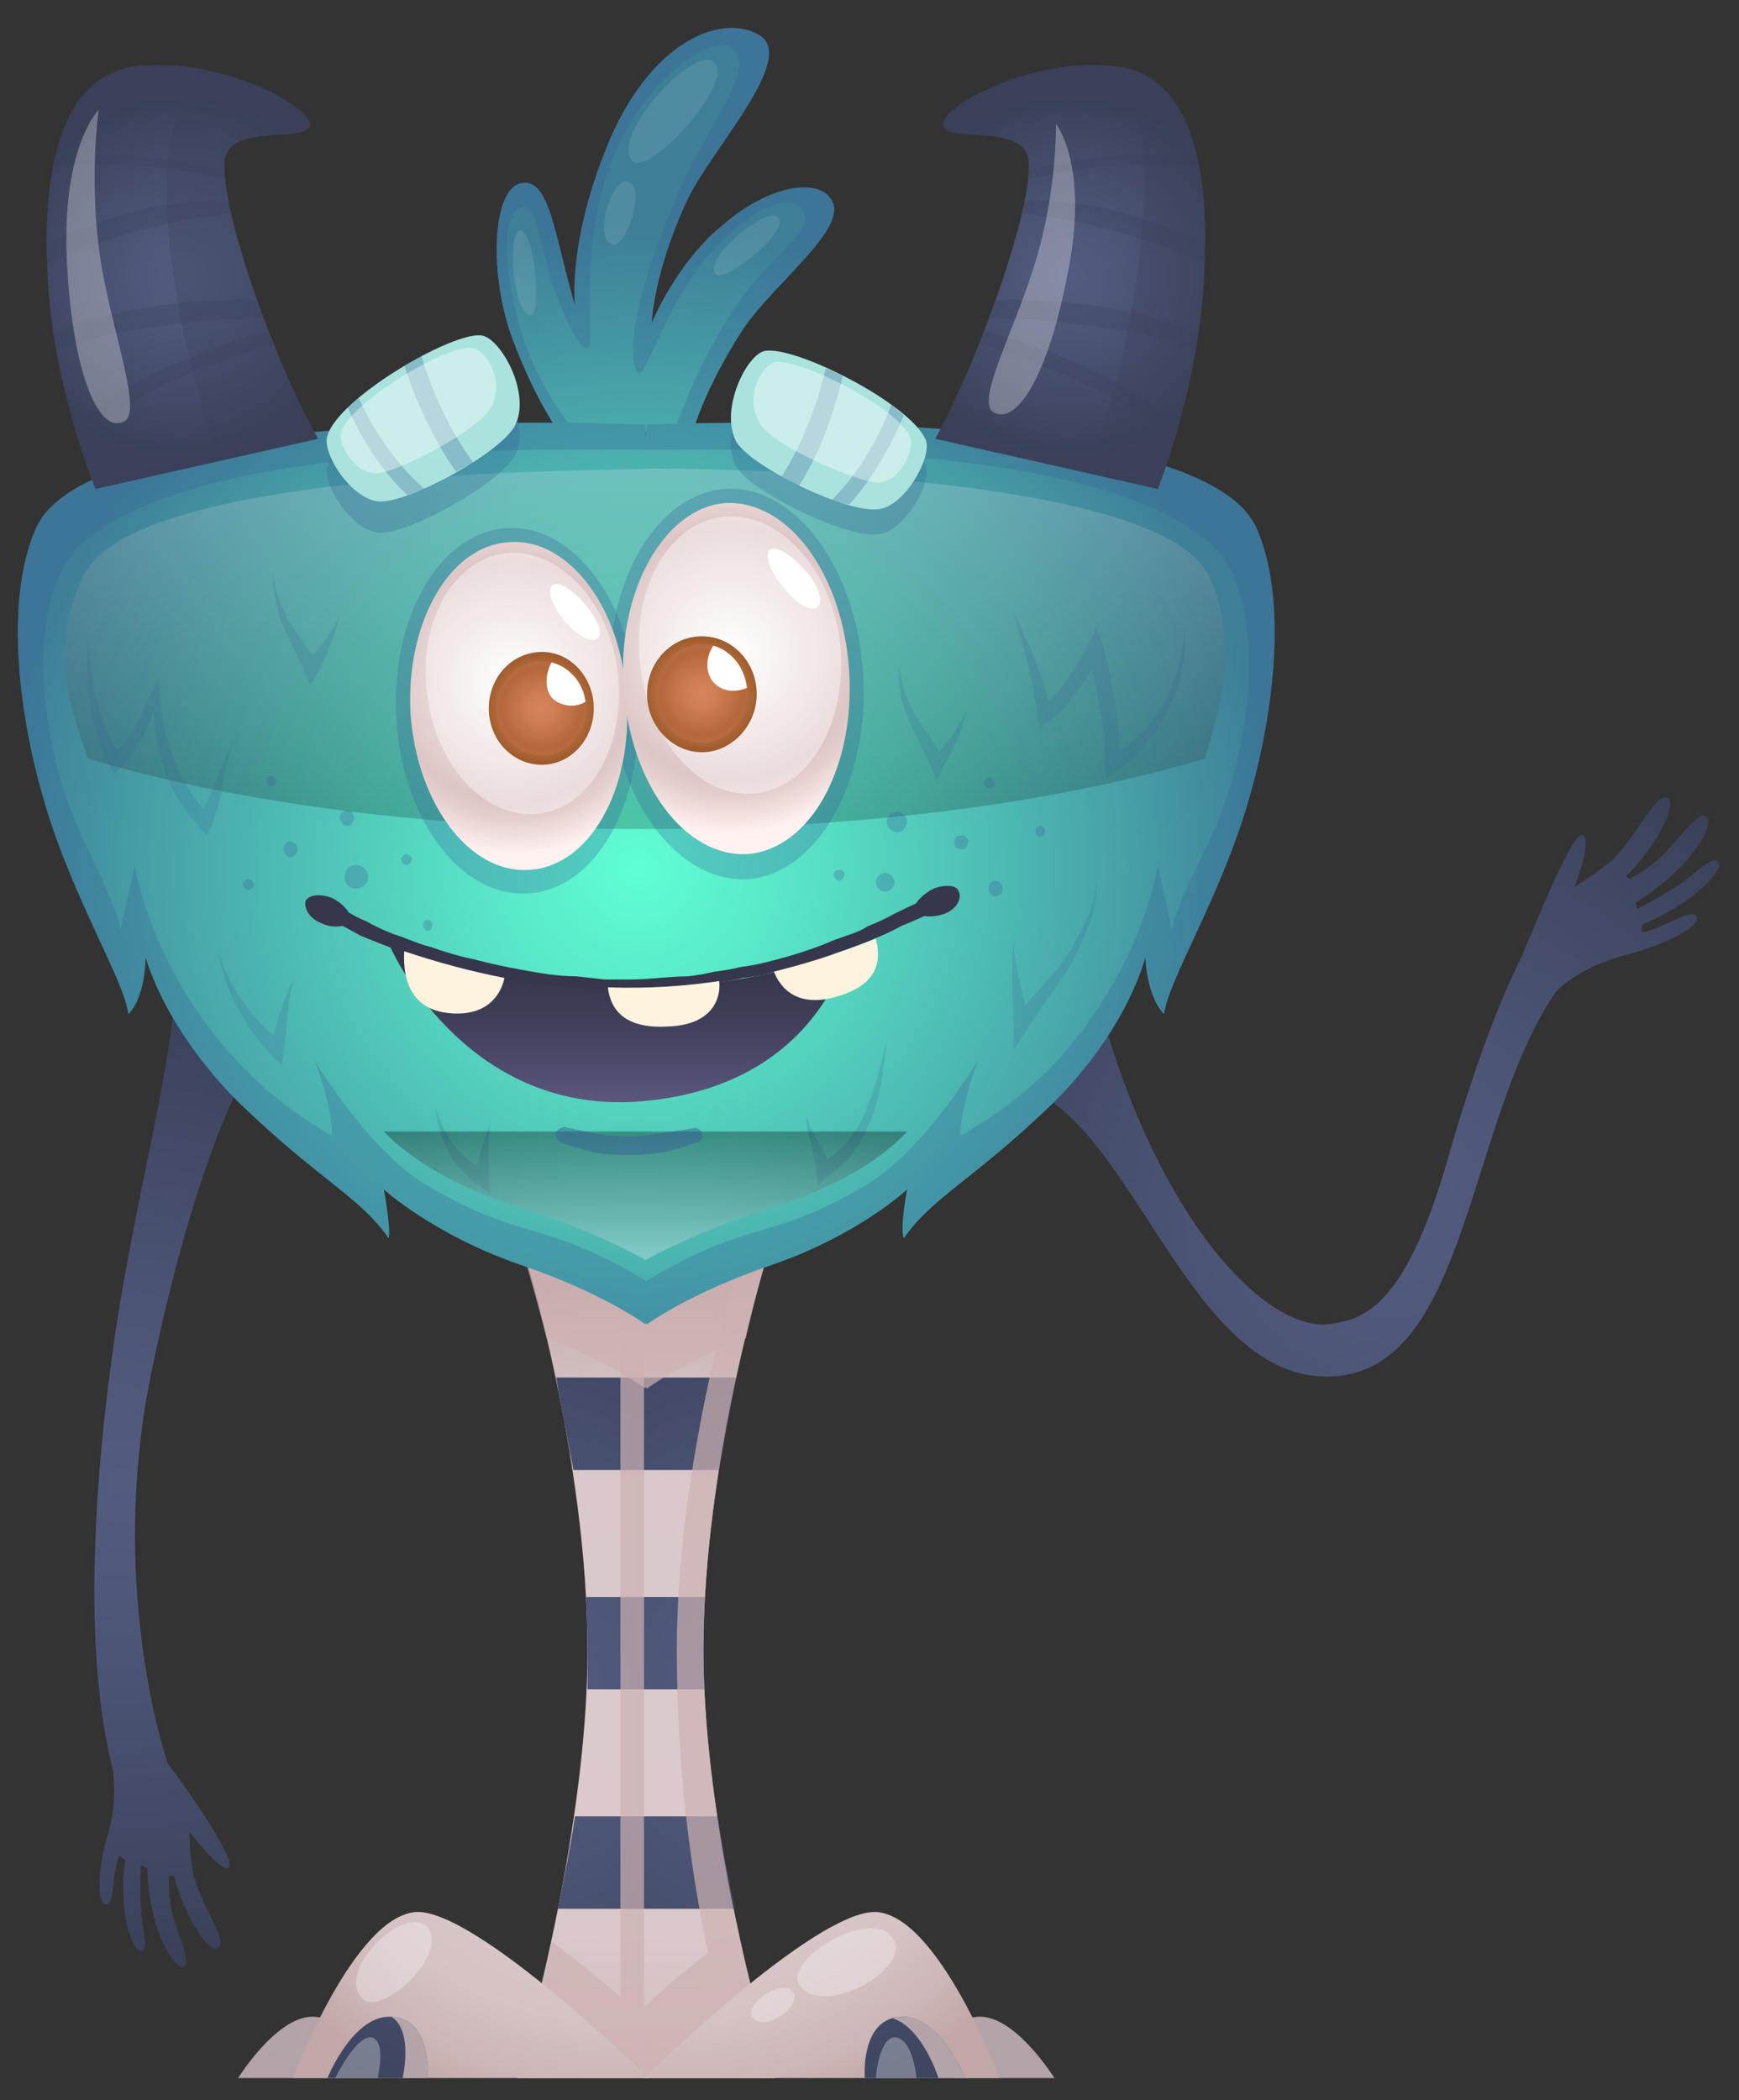 <svg version="1.2" xmlns="http://www.w3.org/2000/svg" viewBox="0 0 111 134" width="111" height="134">
	<rect x="0" y="0" width="111" height="134" fill="#333333" stroke="none"/>
	<title>monster-set-svg</title>
	<defs>
		<radialGradient id="g1" cx="0" cy="0" r="1" gradientUnits="userSpaceOnUse" gradientTransform="matrix(30.068,0,0,30.068,32.488,107.981)">
			<stop offset="0" stop-color="#535c80"/>
			<stop offset=".342" stop-color="#4d5577"/>
			<stop offset=".905" stop-color="#3d445e"/>
			<stop offset="1" stop-color="#3a4059"/>
		</radialGradient>
		<radialGradient id="g2" cx="0" cy="0" r="1" gradientUnits="userSpaceOnUse" gradientTransform="matrix(27.129,0,0,27.129,38.9,108.967)">
			<stop offset="0" stop-color="#dbcacc"/>
			<stop offset=".532" stop-color="#dac8ca"/>
			<stop offset=".737" stop-color="#d5c2c3"/>
			<stop offset=".885" stop-color="#cdb6b7"/>
			<stop offset="1" stop-color="#c2a7a7"/>
		</radialGradient>
		<radialGradient id="g3" cx="0" cy="0" r="1" gradientUnits="userSpaceOnUse" gradientTransform="matrix(30.069,0,0,30.069,32.488,107.981)">
			<stop offset="0" stop-color="#535c80"/>
			<stop offset=".342" stop-color="#4d5577"/>
			<stop offset=".905" stop-color="#3d445e"/>
			<stop offset="1" stop-color="#3a4059"/>
		</radialGradient>
		<radialGradient id="g4" cx="0" cy="0" r="1" gradientUnits="userSpaceOnUse" gradientTransform="matrix(30.069,0,0,30.069,32.488,107.981)">
			<stop offset="0" stop-color="#535c80"/>
			<stop offset=".342" stop-color="#4d5577"/>
			<stop offset=".905" stop-color="#3d445e"/>
			<stop offset="1" stop-color="#3a4059"/>
		</radialGradient>
		<radialGradient id="g5" cx="0" cy="0" r="1" gradientUnits="userSpaceOnUse" gradientTransform="matrix(30.069,0,0,30.069,32.488,107.981)">
			<stop offset="0" stop-color="#535c80"/>
			<stop offset=".342" stop-color="#4d5577"/>
			<stop offset=".905" stop-color="#3d445e"/>
			<stop offset="1" stop-color="#3a4059"/>
		</radialGradient>
		<radialGradient id="g6" cx="0" cy="0" r="1" gradientUnits="userSpaceOnUse" gradientTransform="matrix(27.129,0,0,27.129,38.9,108.968)">
			<stop offset="0" stop-color="#dbcacc"/>
			<stop offset=".532" stop-color="#dac8ca"/>
			<stop offset=".737" stop-color="#d5c2c3"/>
			<stop offset=".885" stop-color="#cdb6b7"/>
			<stop offset="1" stop-color="#c2a7a7"/>
		</radialGradient>
		<radialGradient id="g7" cx="0" cy="0" r="1" gradientUnits="userSpaceOnUse" gradientTransform="matrix(30.068,0,0,30.068,32.488,107.981)">
			<stop offset="0" stop-color="#535c80"/>
			<stop offset=".342" stop-color="#4d5577"/>
			<stop offset=".905" stop-color="#3d445e"/>
			<stop offset="1" stop-color="#3a4059"/>
		</radialGradient>
		<radialGradient id="g8" cx="0" cy="0" r="1" gradientUnits="userSpaceOnUse" gradientTransform="matrix(-30.069,0,0,-30.069,50,107.981)">
			<stop offset="0" stop-color="#535c80"/>
			<stop offset=".342" stop-color="#4d5577"/>
			<stop offset=".905" stop-color="#3d445e"/>
			<stop offset="1" stop-color="#3a4059"/>
		</radialGradient>
		<radialGradient id="g9" cx="0" cy="0" r="1" gradientUnits="userSpaceOnUse" gradientTransform="matrix(-27.129,0,0,-27.129,43.588,108.967)">
			<stop offset="0" stop-color="#dbcacc"/>
			<stop offset=".532" stop-color="#dac8ca"/>
			<stop offset=".737" stop-color="#d5c2c3"/>
			<stop offset=".885" stop-color="#cdb6b7"/>
			<stop offset="1" stop-color="#c2a7a7"/>
		</radialGradient>
		<radialGradient id="g10" cx="0" cy="0" r="1" gradientUnits="userSpaceOnUse" gradientTransform="matrix(-30.069,0,0,-30.069,50,107.981)">
			<stop offset="0" stop-color="#535c80"/>
			<stop offset=".342" stop-color="#4d5577"/>
			<stop offset=".905" stop-color="#3d445e"/>
			<stop offset="1" stop-color="#3a4059"/>
		</radialGradient>
		<radialGradient id="g11" cx="0" cy="0" r="1" gradientUnits="userSpaceOnUse" gradientTransform="matrix(-30.068,0,0,-30.068,50,107.981)">
			<stop offset="0" stop-color="#535c80"/>
			<stop offset=".342" stop-color="#4d5577"/>
			<stop offset=".905" stop-color="#3d445e"/>
			<stop offset="1" stop-color="#3a4059"/>
		</radialGradient>
		<radialGradient id="g12" cx="0" cy="0" r="1" gradientUnits="userSpaceOnUse" gradientTransform="matrix(-30.068,0,0,-30.068,50,107.981)">
			<stop offset="0" stop-color="#535c80"/>
			<stop offset=".342" stop-color="#4d5577"/>
			<stop offset=".905" stop-color="#3d445e"/>
			<stop offset="1" stop-color="#3a4059"/>
		</radialGradient>
		<radialGradient id="g13" cx="0" cy="0" r="1" gradientUnits="userSpaceOnUse" gradientTransform="matrix(-27.129,0,0,-27.129,43.588,108.968)">
			<stop offset="0" stop-color="#dbcacc"/>
			<stop offset=".532" stop-color="#dac8ca"/>
			<stop offset=".737" stop-color="#d5c2c3"/>
			<stop offset=".885" stop-color="#cdb6b7"/>
			<stop offset="1" stop-color="#c2a7a7"/>
		</radialGradient>
		<radialGradient id="g14" cx="0" cy="0" r="1" gradientUnits="userSpaceOnUse" gradientTransform="matrix(-30.068,0,0,-30.068,50,107.981)">
			<stop offset="0" stop-color="#535c80"/>
			<stop offset=".342" stop-color="#4d5577"/>
			<stop offset=".905" stop-color="#3d445e"/>
			<stop offset="1" stop-color="#3a4059"/>
		</radialGradient>
		<radialGradient id="g15" cx="0" cy="0" r="1" gradientUnits="userSpaceOnUse" gradientTransform="matrix(40.94,0,0,40.94,40.74,55.458)">
			<stop offset="0" stop-color="#5fffd4"/>
			<stop offset=".232" stop-color="#59e6c8"/>
			<stop offset=".725" stop-color="#48a5a9"/>
			<stop offset="1" stop-color="#3e7e97"/>
		</radialGradient>
		<radialGradient id="g16" cx="0" cy="0" r="1" gradientUnits="userSpaceOnUse" gradientTransform="matrix(32.667,0,0,32.667,88.578,77.569)">
			<stop offset="0" stop-color="#535c80"/>
			<stop offset=".342" stop-color="#4d5577"/>
			<stop offset=".905" stop-color="#3d445e"/>
			<stop offset="1" stop-color="#3a4059"/>
		</radialGradient>
		<radialGradient id="g17" cx="0" cy="0" r="1" gradientUnits="userSpaceOnUse" gradientTransform="matrix(30.599,0,0,30.599,7.697,94.501)">
			<stop offset="0" stop-color="#535c80"/>
			<stop offset=".342" stop-color="#4d5577"/>
			<stop offset=".905" stop-color="#3d445e"/>
			<stop offset="1" stop-color="#3a4059"/>
		</radialGradient>
		<radialGradient id="g18" cx="0" cy="0" r="1" gradientUnits="userSpaceOnUse" gradientTransform="matrix(40.94,0,0,40.94,40.74,55.458)">
			<stop offset="0" stop-color="#5fffd4"/>
			<stop offset=".232" stop-color="#59e6c8"/>
			<stop offset=".725" stop-color="#48a5a9"/>
			<stop offset="1" stop-color="#3e7e97"/>
		</radialGradient>
		<linearGradient id="g19" x2="1" gradientUnits="userSpaceOnUse" gradientTransform="matrix(0,22.53,-72.494,0,41.162,29.409)">
			<stop offset="0" stop-color="#ffffff"/>
			<stop offset=".374" stop-color="#9e9e9e"/>
			<stop offset="1" stop-color="#000000"/>
		</linearGradient>
		<radialGradient id="g20" cx="0" cy="0" r="1" gradientUnits="userSpaceOnUse" gradientTransform="matrix(11.345,0,0,11.345,11.644,17.643)">
			<stop offset="0" stop-color="#535c80"/>
			<stop offset=".342" stop-color="#4d5577"/>
			<stop offset=".905" stop-color="#3d445e"/>
			<stop offset="1" stop-color="#3a4059"/>
		</radialGradient>
		<radialGradient id="g21" cx="0" cy="0" r="1" gradientUnits="userSpaceOnUse" gradientTransform="matrix(-11.345,0,0,-11.345,68.319,17.643)">
			<stop offset="0" stop-color="#535c80"/>
			<stop offset=".342" stop-color="#4d5577"/>
			<stop offset=".905" stop-color="#3d445e"/>
			<stop offset="1" stop-color="#3a4059"/>
		</radialGradient>
		<linearGradient id="g22" x2="1" gradientUnits="userSpaceOnUse" gradientTransform="matrix(0,-7.912,32.507,0,41.244,80.286)">
			<stop offset="0" stop-color="#ffffff"/>
			<stop offset=".374" stop-color="#9e9e9e"/>
			<stop offset="1" stop-color="#000000"/>
		</linearGradient>
		<radialGradient id="g23" cx="0" cy="0" r="1" gradientUnits="userSpaceOnUse" gradientTransform="matrix(10.914,0,0,10.914,32.804,43.536)">
			<stop offset="0" stop-color="#ffffff"/>
			<stop offset=".71" stop-color="#ddc6c5"/>
			<stop offset=".802" stop-color="#e4cfce"/>
			<stop offset=".954" stop-color="#f8e8e7"/>
			<stop offset="1" stop-color="#fff1f0"/>
		</radialGradient>
		<radialGradient id="g24" cx="0" cy="0" r="1" gradientUnits="userSpaceOnUse" gradientTransform="matrix(3.315,0,0,3.315,34.555,45.191)">
			<stop offset="0" stop-color="#d9855b"/>
			<stop offset=".302" stop-color="#ce7c52"/>
			<stop offset=".769" stop-color="#b5683c"/>
			<stop offset=".946" stop-color="#ba6c41"/>
			<stop offset="1" stop-color="#bd6e44"/>
		</radialGradient>
		<radialGradient id="g25" cx="0" cy="0" r="1" gradientUnits="userSpaceOnUse" gradientTransform="matrix(3.47,0,0,3.47,34.555,45.191)">
			<stop offset=".594" stop-color="#c47848"/>
			<stop offset="1" stop-color="#a05c2d"/>
		</radialGradient>
		<radialGradient id="g26" cx="0" cy="0" r="1" gradientUnits="userSpaceOnUse" gradientTransform="matrix(11.416,0,0,11.416,46.657,41.693)">
			<stop offset="0" stop-color="#ffffff"/>
			<stop offset=".71" stop-color="#ddc6c5"/>
			<stop offset=".802" stop-color="#e4cfce"/>
			<stop offset=".954" stop-color="#f8e8e7"/>
			<stop offset="1" stop-color="#fff1f0"/>
		</radialGradient>
		<radialGradient id="g27" cx="0" cy="0" r="1" gradientUnits="userSpaceOnUse" gradientTransform="matrix(3.429,0,0,3.429,44.789,44.266)">
			<stop offset="0" stop-color="#d9855b"/>
			<stop offset=".302" stop-color="#ce7c52"/>
			<stop offset=".769" stop-color="#b5683c"/>
			<stop offset=".946" stop-color="#ba6c41"/>
			<stop offset="1" stop-color="#bd6e44"/>
		</radialGradient>
		<radialGradient id="g28" cx="0" cy="0" r="1" gradientUnits="userSpaceOnUse" gradientTransform="matrix(3.59,0,0,3.59,44.789,44.266)">
			<stop offset=".594" stop-color="#c47848"/>
			<stop offset="1" stop-color="#a05c2d"/>
		</radialGradient>
		<linearGradient id="g29" x2="1" gradientUnits="userSpaceOnUse" gradientTransform="matrix(0,-8.574,25.276,0,39.466,70.343)">
			<stop offset="0" stop-color="#5c577e"/>
			<stop offset=".336" stop-color="#4b4868"/>
			<stop offset=".731" stop-color="#3c3b54"/>
			<stop offset="1" stop-color="#36364d"/>
		</linearGradient>
	</defs>
	<style>
		.s0 { fill: url(#g1) } 
		.s1 { opacity: .8;fill: #d1bcbb } 
		.s2 { fill: url(#g2) } 
		.s3 { fill: url(#g3) } 
		.s4 { fill: url(#g4) } 
		.s5 { fill: url(#g5) } 
		.s6 { opacity: .7;fill: #ceb1b2 } 
		.s7 { fill: url(#g6) } 
		.s8 { fill: url(#g7) } 
		.s9 { opacity: .3;fill: #ffffff } 
		.s10 { fill: url(#g8) } 
		.s11 { fill: url(#g9) } 
		.s12 { fill: url(#g10) } 
		.s13 { fill: url(#g11) } 
		.s14 { fill: url(#g12) } 
		.s15 { fill: url(#g13) } 
		.s16 { fill: url(#g14) } 
		.s17 { fill: url(#g15) } 
		.s18 { opacity: .3;fill: #386197 } 
		.s19 { opacity: .1;fill: #ffffff } 
		.s20 { fill: url(#g16) } 
		.s21 { fill: url(#g17) } 
		.s22 { fill: url(#g18) } 
		.s23 { opacity: .2;fill: url(#g19) } 
		.s24 { fill: #386197 } 
		.s25 { fill: url(#g20) } 
		.s26 { fill: #3a4059 } 
		.s27 { opacity: .3;fill: #3a4059 } 
		.s28 { fill: url(#g21) } 
		.s29 { opacity: .3;fill: url(#g22) } 
		.s30 { fill: url(#g23) } 
		.s31 { opacity: .4;fill: #ffffff } 
		.s32 { fill: #ffffff } 
		.s33 { fill: url(#g24) } 
		.s34 { fill: url(#g25) } 
		.s35 { fill: url(#g26) } 
		.s36 { fill: url(#g27) } 
		.s37 { fill: url(#g28) } 
		.s38 { fill: url(#g29) } 
		.s39 { fill: #36364d } 
		.s40 { opacity: .5;fill: #386197 } 
		.s41 { fill: #fdf3de } 
		.s42 { fill: #aae3de } 
	</style>
	<g id="Layer">
		<g id="Layer">
			<g id="Layer">
				<path id="Layer" class="s0" d="m15.2 132.6h6.4c0 0 1.1-3.7-1.4-3.9-2.4-0.3-5 3.9-5 3.9z"/>
				<path id="Layer" class="s1" d="m15.2 132.6h6.4c0 0 1.1-3.7-1.4-3.9-2.4-0.3-5 3.9-5 3.9z"/>
				<path id="Layer" class="s2" d="m41.4 80.6v52h-8.4c0 0 4.5-15 4.5-27.3 0-12.4-4.1-25.6-4.1-25.6z"/>
				<g id="Layer">
					<path id="Layer" class="s3" d="m41.4 87.9h-5.9c0.3 1.8 0.7 3.8 1.1 5.9h4.8z"/>
					<path id="Layer" class="s4" d="m41.4 101.9h-4q0.1 1.7 0.1 3.4 0 1.2 0 2.5h3.9z"/>
					<path id="Layer" class="s5" d="m41.4 115.9h-4.7c-0.3 2-0.7 4-1.1 5.9h5.8z"/>
				</g>
				<path id="Layer" class="s6" d="m39.6 80.4v47c-1.4-1.2-3-2.5-4.4-3.5-1.1 5.1-2.2 8.7-2.2 8.7h6.6 1.8v-3.5-48.5z"/>
				<path id="Layer" class="s7" d="m41.4 132.6h-22.7c0 0 3.9-10.4 7.9-10.6 3.9-0.1 14.8 10.6 14.8 10.6z"/>
				<path id="Layer" class="s8" d="m20.9 132.6h6.4c0 0 0.3-3.7-2.2-3.9-2.5-0.3-4.2 3.9-4.2 3.9z"/>
				<path id="Layer" class="s9" d="m27.3 123c-1.4-1.6-5.9 2.7-4.2 4.5 1.1 1.3 5.6-2.7 4.2-4.5z"/>
				<path id="Layer" class="s1" d="m25.1 128.7q-0.1 0-0.1 0c1.4 0.9 0.7 3.9 0.7 3.9h1.6c0 0 0.3-3.7-2.2-3.9z"/>
				<path id="Layer" class="s9" d="m21.4 132.6h2.7c0 0 0.6-2.4-0.4-2.6-1-0.1-2.3 2.6-2.3 2.6z"/>
			</g>
			<g id="Layer">
				<path id="Layer" class="s10" d="m67.3 132.6h-6.4c0 0-1.1-3.7 1.4-3.9 2.4-0.3 5 3.9 5 3.9z"/>
				<path id="Layer" class="s1" d="m67.3 132.6h-6.4c0 0-1.1-3.7 1.4-3.9 2.4-0.3 5 3.9 5 3.9z"/>
				<path id="Layer" class="s11" d="m41.1 80.6v52h8.4c0 0-4.6-15-4.6-27.3 0-12.4 4.2-25.6 4.2-25.6z"/>
				<g id="Layer">
					<path id="Layer" class="s12" d="m41.1 87.9h5.9c-0.4 1.8-0.7 3.8-1.1 5.9h-4.8z"/>
					<path id="Layer" class="s13" d="m41.1 101.9h3.9q-0.1 1.7-0.1 3.4 0 1.2 0.1 2.5h-3.9z"/>
					<path id="Layer" class="s14" d="m41.1 115.9h4.7c0.3 2 0.7 4 1.1 5.9h-5.8z"/>
				</g>
				<path id="Layer" class="s6" d="m49.5 132.6c-0.4-1.2-1.2-4.4-2.1-8-1.2-5.4-2.5-12.8-2.5-19.3 0-12.4 4.2-25.6 4.2-25.6l-1.7 0.2c-0.6 1.7-4.2 13.9-4.2 25.4 0 7 0.8 13.8 2 19.3-1.7 1.3-2.7 2.2-4.1 3.5v4.5z"/>
				<path id="Layer" class="s15" d="m41.1 132.6h22.7c0 0-3.9-10.4-7.9-10.6-3.9-0.1-14.8 10.6-14.8 10.6z"/>
				<path id="Layer" class="s16" d="m61.6 132.6h-6.4c0 0-0.3-3.7 2.2-3.9 2.5-0.3 4.2 3.9 4.2 3.9z"/>
				<path id="Layer" class="s9" d="m57 123.7c1.3 1.9-4.6 5.2-6 2.9-0.9-1.6 4.7-5 6-2.9z"/>
				<path id="Layer" class="s9" d="m50.6 127.1c0.7 0.8-1.8 2.7-2.6 1.6-0.5-0.7 1.8-2.5 2.6-1.6z"/>
				<path id="Layer" class="s1" d="m57.4 128.7q-0.2 0-0.4 0.1c1.9 0.6 2.9 3.8 2.9 3.8h1.7c0 0-1.7-4.2-4.2-3.9z"/>
				<path id="Layer" class="s9" d="m55.9 132.6h2.6c0 0-0.2-2.4-1.3-2.6-1.1-0.1-1.3 2.6-1.3 2.6z"/>
			</g>
			<path id="Layer" class="s6" d="m49.1 79.7l-1.8 0.2-6.1 0.7-1.6-0.2-6.3-0.7c0 0 0.7 2.2 1.6 5.7 4.2 1.6 6.3 3.2 6.3 3.2v-0.1q0 0 0.1 0.1c0 0 2.1-1.6 6.3-3.2 0.8-3.5 1.5-5.7 1.5-5.7z"/>
		</g>
		<g id="Layer">
			<path id="Layer" class="s17" d="m35.7 27.6c0 0-1.5-2-3-6-1.5-4.1-1.3-9.4 0.5-9.9 1.9-0.5 2.2 3.4 3.5 7.8 0 0-0.5-4 2.1-10.3 2.6-6.3 7-8.4 9.6-7 2.6 1.4-2.9 7.2-4.5 10.5-2.2 4.7-2.3 7.9-2.3 7.9 0 0 1.6-3.9 4.6-6.3 2.9-2.5 6.1-3 6.9-1.5 1 1.8-3.5 5.1-5.6 8.1-2.5 3.8-3.3 6.7-3.3 6.7 0 0-8.5 0-8.5 0z"/>
			<path id="Layer" class="s18" d="m53.1 12.8c-0.8-1.5-4-1-6.9 1.5-3 2.4-4.6 6.3-4.6 6.3 0 0 0.1-3.2 2.3-7.9 1.6-3.3 7.1-9.2 4.5-10.5-2.6-1.4-7 0.7-9.6 7-2.6 6.3-2.1 10.3-2.1 10.3-1.3-4.4-1.6-8.3-3.5-7.8-1.8 0.5-2 5.8-0.5 9.9 1.5 4 3 6 3 6l0.9-0.2c0 0-2.4-2.8-3.4-6.5-1.1-3.8-1.2-7.6 0.2-7.7 0.9 0 1.1 2.7 1.9 5 0.8 2.3 1.7 4.1 2.2 4 0.6-0.2-0.7-6 1.5-11.8 2.2-5.7 6.5-8.1 7.6-7.4 2 1.3-1.6 5-3.6 10-3.3 7.8-2.7 10.7-2.2 10.8 0.5 0.1 1.9-4.7 4.5-7.6 2.6-2.9 5.3-4.1 6-2.7 0.6 1.4-2 2.6-4.3 6-2.3 3.3-3.9 7.8-3.9 7.8l1 0.3h0.1c0 0 0.8-2.9 3.3-6.7 2.1-3 6.6-6.3 5.6-8.1z"/>
			<path id="Layer" class="s19" d="m45.6 4c-1.3-1.3-6.8 4.9-5.2 6.3 1.1 0.9 6.5-5 5.2-6.3z"/>
			<path id="Layer" class="s19" d="m49.7 13.9c-0.6-0.9-4.9 2.6-4 3.6 0.5 0.6 4.7-2.7 4-3.6z"/>
			<path id="Layer" class="s19" d="m33.2 14.7c-0.9 0.1-0.4 5.6 0.7 5.4 0.7-0.1 0.2-5.4-0.7-5.4z"/>
			<path id="Layer" class="s19" d="m40.1 11.6c-1-0.4-2.3 3.6-1 4 0.8 0.3 2.2-3.6 1-4z"/>
		</g>
		<path id="Layer" class="s20" d="m109.7 55c-0.4-0.5-1.5 0.8-2.6 1.5-1.2 0.8-2.6 1.5-2.6 1.5l-0.1-0.4c3.8-2.4 5.1-5.1 4.5-5.5-0.5-0.4-1.8 1.5-2.8 2.5-1.1 1-2.1 1.5-2.1 1.5l-0.2-0.2c2.1-2.1 3.3-4.7 2.6-5-0.8-0.2-1.7 2.1-3.4 3.9-0.9 0.8-2.5 1.8-2.5 1.8 0 0 1.2-3.1 0.5-3.3-0.6-0.2-2.6 4.7-3.9 7.8-1.1 2.2-2.7 6-4.5 12.2-2.8 10.1-5.5 10.9-7.8 11.2-4.1 0.4-10.8-6.7-14.5-19.9l-4.4 5c6.8 3 10.4 19.1 19.5 18.2 8.3-0.8 8.3-16.3 13.9-24.5 0.2-0.2 1.5-1.6 4.6-2.4 2.7-0.7 4.7-1.9 4.4-2.4-0.2-0.5-1.3 0.2-2.1 0.5-0.7 0.4-1.4 0.5-1.4 0.5v-0.5c3.2-1.3 5.3-3.5 4.9-4z"/>
		<path id="Layer" class="s21" d="m9.7 87.4c2.9-14 6.1-19.1 6.1-19.1l-4.5-7.4c0 6.7-2.8 15.5-4.2 26-1.3 9.7-1.6 19.4 0.1 26 0.1 0.9 0.2 2.4-0.3 4.1-0.7 2.3-0.7 4.4-0.2 4.5 0.5 0.2 0.5-1.1 0.6-1.8 0.1-0.7 0.3-1.3 0.3-1.3l0.4 0.3c-0.5 3 0.4 5.8 1 5.8 0.6-0.1 0-1.5 0-2.8-0.1-1.3 0-2.7 0-2.7l0.4 0.2c0.1 4.1 1.8 6.5 2.3 6.3 0.6-0.2-0.4-2.1-0.7-3.4-0.3-1.4-0.2-2.4-0.2-2.4h0.3c0.7 2.7 2.3 5 2.8 4.6 0.7-0.4-0.9-2.4-1.5-4.5-0.3-1.1-0.3-2.9-0.3-2.9 0 0 2 2.6 2.5 2.3 0.5-0.4-1.9-4-3.9-6.7-0.8-2.4-3.6-12.8-1-25.1z"/>
		<g id="Layer">
			<path id="Layer" class="s22" d="m80.2 33.7c-3.6-8.2-38.9-6.6-38.9-6.6q-0.1 0.5-0.1 1v-1c0 0-35.3-1.6-38.9 6.6-1.9 4.2-1.3 11.4 0.6 17.7 1.8 6 5 11.1 5.3 13.3 0 0 1-0.8 1.1-3.6 0 0 1.2 4.6 6.1 9.4 5 4.8 7.6 5.9 9.4 8.5 0 0 0.2-0.3-0.3-3.1 0 0 3.2 2.9 8.7 4.8 5.3 1.8 8 3.8 8 3.8v-0.1q0 0 0.1 0.1c0 0 2.7-2 8-3.8 5.5-1.9 8.6-4.8 8.6-4.8-0.5 2.8-0.2 3.1-0.2 3.1 1.8-2.6 4.4-3.7 9.4-8.5 4.9-4.8 6-9.4 6-9.4 0.2 2.8 1.2 3.6 1.2 3.6 0.3-2.2 3.5-7.3 5.3-13.3 1.9-6.3 2.5-13.5 0.6-17.7z"/>
			<path id="Layer" class="s23" d="m41.3 29.9c0 0.2-32.7-0.4-36 6.9-2.3 4.9-0.7 8.5 0.3 11.6 9.3 2.8 21.8 4.5 35.6 4.5 13.9 0 26.4-1.7 35.7-4.5 1.3-4 2-7.9 0.3-11.6-3.3-7.1-35.9-6.9-35.9-6.9z"/>
			<path id="Layer" fill-rule="evenodd" class="s18" d="m79.6 51.4c-1.8 6-5 11.1-5.3 13.3 0 0-1-0.8-1.2-3.6 0 0-1.1 4.6-6 9.4-5 4.8-7.6 5.9-9.4 8.5 0 0-0.3-0.3 0.2-3.1 0 0-3.1 2.9-8.6 4.8-5.3 1.8-8 3.8-8 3.8q-0.1-0.1-0.1-0.1v0.1c0 0-2.7-2-8-3.8-5.5-1.9-8.7-4.8-8.7-4.8 0.5 2.8 0.3 3.1 0.3 3.1-1.8-2.6-4.4-3.7-9.4-8.5-4.9-4.8-6.1-9.4-6.1-9.4-0.1 2.8-1.1 3.6-1.1 3.6-0.3-2.2-3.5-7.3-5.3-13.3-1.9-6.3-2.5-13.5-0.6-17.7 3.6-8.2 38.9-6.6 38.9-6.6v1q0-0.5 0.1-1c0 0 35.3-1.6 38.9 6.6 1.9 4.2 1.3 11.4-0.6 17.7zm-2.1-16.5c-7.2-6.8-29.5-6.2-36.2-6.2-6.8 0-29.1-0.6-36.3 6.2-1.7 1.6-3.3 6.4-1.3 14.3 1 3.9 3.4 7.4 4 10.1l0.9-4.1c0 0 1 7 7.2 13.2 2.3 2.3 4 3.2 5.4 4.1 0-1.9-1.1-4.8-1.1-4.8 0 0 3.4 5.7 7.1 7.9 6.2 3.7 7.3 2.1 14 6.1v0.1q0 0 0.1 0 0 0 0 0v-0.1c6.7-4 7.8-2.4 14-6.1 3.7-2.2 7.1-7.9 7.1-7.9 0 0-1.1 2.9-1.1 4.8 1.4-0.9 3.1-1.8 5.5-4.1 6.1-6.2 7.1-13.2 7.1-13.2l0.9 4.1c0.6-2.7 3.1-6.2 4-10.1 2-7.9 0.4-12.7-1.3-14.3z"/>
			<g id="Layer" style="opacity: .2">
				<path id="Layer" class="s24" d="m5.7 40.6c0 1.4 0.1 2.8 0.5 4.1 0.3 1.3 0.8 2.6 1.6 3.6l-0.7-0.1q0.9-0.8 1.6-1.9 0.3-0.5 0.5-1.1c0.2-0.4 0.3-0.8 0.6-1.2l0.3-0.8 0.1 0.9c0.1 1.5 0.3 2.9 0.9 4.3 0.5 1.4 1.3 2.6 2.3 3.7l-0.8 0.1c0.5-0.7 0.8-1.6 1.2-2.4 0.3-0.8 0.7-1.7 1.1-2.5-0.3 0.9-0.5 1.8-0.7 2.7-0.1 0.8-0.3 1.7-0.7 2.7l-0.3 0.6-0.5-0.5v-0.1c-1.1-1.1-1.9-2.5-2.3-4-0.5-1.5-0.6-3.1-0.7-4.6l0.5 0.1c-0.3 0.7-0.5 1.6-0.9 2.5q-0.6 1.2-1.6 2.3l-0.4 0.4-0.3-0.5c-0.7-1.3-1.1-2.7-1.3-4.1-0.2-1.4-0.2-2.8 0-4.2z"/>
				<path id="Layer" class="s24" d="m13.9 60.7c0.4 1.1 0.9 2.3 1.6 3.2 0.7 1 1.6 1.9 2.5 2.7l-0.8 0.2c0.5-1.4 0.8-3 1.6-4.4-0.5 1.5-0.4 3-0.7 4.7l-0.1 0.9-0.7-0.7c-0.9-0.9-1.6-2-2.2-3.1-0.6-1.1-0.9-2.3-1.2-3.5z"/>
				<path id="Layer" class="s24" d="m64.7 60c0 0.9 0.2 1.8 0.4 2.6 0.2 0.9 0.4 1.8 0.5 2.7l-0.9-0.3c1.2-1.4 2.4-2.6 3.4-4q0.7-1.1 1.2-2.3 0.2-0.2 0.3-0.6c0-0.2 0.1-0.4 0.2-0.6q0.1-0.6 0.2-1.3 0 0.7-0.1 1.4c0 0.2-0.1 0.4-0.1 0.6q-0.1 0.3-0.2 0.6-0.5 1.3-1.1 2.5c-0.9 1.5-2 2.9-2.9 4.3l-0.9 1.4v-1.6c0-0.9-0.1-1.8-0.1-2.7 0-0.9 0-1.8 0.1-2.7z"/>
				<path id="Layer" class="s24" d="m64.6 38.9c0.5 1.1 1 2.1 1.5 3.2q0.6 1.7 1.1 3.4l-0.8-0.3c0.7-0.5 1.2-1.1 1.7-1.8 0.5-0.7 1-1.5 1.3-2.2l0.6-1.2 0.4 1.2q0.5 1.9 0.8 3.7c0.2 1.3 0.3 2.6 0.3 3.9l-0.7-0.5q0.5-0.3 1-0.6 0.5-0.4 1-0.9 0.9-0.9 1.5-2c0.8-1.5 1.3-3.3 1.3-5 0.2 1.7-0.1 3.5-0.9 5.2q-0.5 1.2-1.4 2.3-0.4 0.6-0.9 1-0.5 0.5-1.1 0.9l-0.7 0.5-0.1-0.9c0.1-1.3-0.1-2.5-0.3-3.7q-0.3-1.8-0.8-3.6l0.9 0.1q-0.6 1.2-1.4 2.3c-0.5 0.8-1.1 1.5-1.9 2.1l-0.6 0.5-0.2-0.8q-0.2-1.7-0.6-3.4c-0.3-1.1-0.6-2.3-1-3.4z"/>
				<path id="Layer" class="s24" d="m51.5 71.2c0.1 0.6 0.4 1.1 0.7 1.6 0.3 0.6 0.6 1.1 0.9 1.8l-0.8-0.3 0.5-0.3c0.1-0.1 0.3-0.2 0.4-0.3q0.5-0.4 0.8-0.8 0.2-0.2 0.4-0.5 0.1-0.2 0.3-0.4 0.3-0.5 0.5-1 0.5-1.1 0.8-2.2c0.2-0.8 0.4-1.6 0.6-2.3-0.1 0.8-0.2 1.5-0.3 2.3q-0.2 1.2-0.6 2.4-0.2 0.5-0.5 1.1c0 0.2-0.2 0.3-0.3 0.5q-0.1 0.3-0.3 0.5-0.3 0.6-0.8 1c-0.1 0.1-0.3 0.3-0.5 0.4l-0.5 0.4-0.6 0.5-0.1-0.8c0-0.5-0.2-1.2-0.3-1.8-0.2-0.6-0.4-1.2-0.3-1.8z"/>
				<path id="Layer" class="s24" d="m27.8 70.7c0.3 0.9 0.7 1.7 1.2 2.4 0.5 0.7 1.3 1.2 2 1.7l-0.7 0.4c0.2-1.2 0.5-2.4 1-3.5-0.2 1.2-0.1 2.3-0.1 3.5l0.1 1-0.8-0.6c-0.8-0.6-1.5-1.3-1.9-2.2-0.5-0.9-0.7-1.8-0.8-2.7z"/>
				<path id="Layer" class="s24" d="m17.4 36.4c0.1 1.2 0.5 2.2 1 3.2 0.6 0.9 1.3 1.8 1.9 2.8l-0.8-0.1q1.3-1.3 2.2-3-0.5 1.8-1.4 3.6l-0.5 0.8-0.4-0.9c-0.4-1-1-2-1.4-3-0.4-1.1-0.6-2.2-0.6-3.4z"/>
				<path id="Layer" class="s24" d="m57.4 42.5c0.1 1.1 0.5 2.2 1 3.1 0.6 1 1.3 1.9 1.9 2.8h-0.8q1.3-1.3 2.2-3-0.5 1.8-1.5 3.6l-0.4 0.8-0.4-0.9c-0.4-1-1-2-1.4-3-0.5-1.1-0.7-2.3-0.6-3.4z"/>
			</g>
		</g>
		<g id="Layer">
			<path id="Layer" class="s25" d="m6.1 31.2c0 0-2.5-5.9-3-12.7-0.5-6.8 0.4-13.8 5.8-14.3 5.5-0.5 11.1 2.7 10.9 3.8-0.3 1.1-4.3 0-5.3 1.7-1 1.7 2.4 12.2 5.8 18.3z"/>
			<g id="Layer" style="opacity: .3">
				<path id="Layer" class="s26" d="m7.7 26.1c1.5-0.9 3.1-1.7 4.8-2.4 1.6-0.7 3.3-1.2 5-1.8q-0.2-0.4-0.3-0.8-2.6 0.7-5 1.7-2.7 1-5 2.5-1.2 0.8-2.3 1.8-0.1 0-0.1 0.1 0.1 0.4 0.2 0.8 0.2-0.2 0.4-0.3 1.1-0.9 2.3-1.6z"/>
				<path id="Layer" class="s26" d="m5.3 21.8l1.4-0.4 1.4-0.3q1.5-0.2 3-0.4 1.4-0.2 2.9-0.3l2.8-0.1q-0.2-0.6-0.4-1.1l-0.9-0.1-1.5 0.1q-1.6 0-3.1 0.2-1.5 0.2-3 0.5-1.5 0.3-3 0.8l-1.4 0.6q0 0.5 0.1 1l0.3-0.1z"/>
				<path id="Layer" class="s26" d="m7.3 15.2q0.8-0.3 1.6-0.5c0.6-0.1 1.1-0.2 1.6-0.4 1.1-0.2 2-0.4 2.9-0.5q0.7-0.1 1.3-0.2 0-0.4-0.1-0.8-0.6 0-1.3 0-0.7 0.1-1.4 0.1c-0.5 0.1-1.1 0.2-1.6 0.2-1.1 0.2-2.2 0.5-3.4 0.9-1.1 0.3-2.2 0.8-3.2 1.2q-0.3 0.2-0.7 0.4 0 0.6 0 1.2 0.6-0.3 1.2-0.5c1-0.4 2-0.8 3.1-1.1z"/>
				<path id="Layer" class="s26" d="m8.4 10.5c2 0.2 4.1 0.5 5.6 0.9q0.2 0 0.4 0-0.1-0.3-0.1-0.6-0.1 0-0.2 0c-1.5-0.4-3.6-0.7-5.7-0.9-1.7-0.1-3.4 0-4.9 0.1q0 0.3-0.1 0.6c1.5-0.1 3.2-0.2 5-0.1z"/>
				<path id="Layer" class="s26" d="m14 6.1q0.8 0.7 1.5 1.4 0.3 0.4 0.6 0.7 0.3 0.3 0.4 0.5 0.5-0.1 0.9-0.1 0-0.1-0.1-0.2c-0.3-0.4-0.7-1-1.2-1.5q-0.7-0.8-1.6-1.5-0.7-0.5-1.4-1-1.2-0.2-2.4-0.3c0.5 0.2 1 0.5 1.5 0.9q0.9 0.5 1.8 1.1z"/>
			</g>
			<path id="Layer" class="s27" d="m11.6 7c-0.9 1.2-1.4 5.3-0.4 11.3 0.6 4.4 2.1 8.8 2.6 11.1l6.5-1.4c-3.4-6.1-6.8-16.6-5.8-18.3 1-1.7 5-0.6 5.3-1.7 0.1-0.6-1.3-1.6-3.3-2.5 1.3 1.5-3.8-0.2-4.9 1.5z"/>
			<path id="Layer" class="s9" d="m6.3 7c0 0-2.5 2.5-2 10.2 0.4 6.7 2 10.5 3.6 9.7 1.2-0.5-0.6-5.3-1.4-9.8-0.9-5.3-0.2-10.1-0.2-10.1z"/>
		</g>
		<g id="Layer">
			<path id="Layer" class="s28" d="m73.9 31.2c0 0 2.4-5.9 2.9-12.7 0.5-6.8-0.3-13.8-5.8-14.3-5.4-0.5-11.1 2.7-10.8 3.8 0.2 1.1 4.3 0 5.3 1.7 1 1.7-2.5 12.2-5.8 18.3z"/>
			<g id="Layer" style="opacity: .3">
				<path id="Layer" class="s26" d="m72.3 26.1c-1.5-0.9-3.2-1.7-4.9-2.4-1.6-0.7-3.2-1.2-4.9-1.8q0.2-0.4 0.3-0.8 2.6 0.7 5 1.7 2.6 1 5 2.5 1.2 0.8 2.3 1.8 0 0 0.1 0.1-0.1 0.4-0.2 0.8-0.2-0.2-0.4-0.3-1.1-0.9-2.3-1.6z"/>
				<path id="Layer" class="s26" d="m74.7 21.8l-1.4-0.4-1.5-0.3q-1.4-0.2-2.9-0.4-1.5-0.2-2.9-0.3l-2.9-0.1q0.2-0.6 0.4-1.1l1-0.1 1.5 0.1q1.5 0 3.1 0.2 1.5 0.2 3 0.5 1.5 0.3 2.9 0.8l1.5 0.6q-0.1 0.5-0.2 1l-0.2-0.1z"/>
				<path id="Layer" class="s26" d="m72.7 15.2q-0.9-0.3-1.7-0.5c-0.5-0.1-1-0.2-1.6-0.4-1-0.2-2-0.4-2.8-0.5q-0.8-0.1-1.4-0.2 0.1-0.4 0.2-0.8 0.6 0 1.3 0 0.6 0.1 1.4 0.1c0.5 0.1 1 0.2 1.6 0.2 1.1 0.2 2.2 0.5 3.3 0.9 1.1 0.3 2.2 0.8 3.2 1.2q0.4 0.2 0.7 0.4 0 0.6 0 1.2-0.5-0.3-1.1-0.5c-1-0.4-2.1-0.8-3.1-1.1z"/>
				<path id="Layer" class="s26" d="m71.6 10.5c-2.1 0.2-4.1 0.5-5.6 0.9q-0.2 0-0.4 0 0-0.3 0-0.6 0.1 0 0.2 0c1.6-0.4 3.7-0.7 5.8-0.9 1.7-0.1 3.4 0 4.8 0.1q0.1 0.3 0.1 0.6c-1.4-0.1-3.1-0.2-4.9-0.1z"/>
				<path id="Layer" class="s26" d="m66 6.1q-0.8 0.7-1.5 1.4-0.4 0.4-0.7 0.7-0.2 0.3-0.4 0.5-0.4-0.1-0.8-0.1 0-0.1 0.1-0.2c0.3-0.4 0.6-1 1.1-1.5q0.7-0.8 1.6-1.5 0.7-0.5 1.4-1 1.2-0.2 2.5-0.3c-0.5 0.2-1 0.5-1.6 0.9q-0.9 0.5-1.7 1.1z"/>
			</g>
			<path id="Layer" class="s9" d="m67.4 7.9c0 0 2.2 2.7 0.7 9.8-1.2 6.2-3.2 9.5-4.7 8.6-1.1-0.7 1.2-4.9 2.5-9 1.6-4.8 1.5-9.4 1.5-9.4z"/>
			<path id="Layer" class="s27" d="m71 4.2c-1-0.1-2.1-0.1-3.1 0.1 5.8-0.4 5.6 6.5 4.7 13.1-0.7 5.4-2.4 11-3.1 12.8l4.4 1c0 0 2.4-5.9 2.9-12.7 0.5-6.8-0.3-13.8-5.8-14.3z"/>
		</g>
		<path id="Layer" class="s29" d="m24.5 72.2c0 0 2.5 2.9 8.3 4.7 5.6 1.8 8.4 3.5 8.4 3.5 0 0 2.9-1.7 8.5-3.5 5.8-1.8 8.2-4.7 8.2-4.7z"/>
		<g id="Layer">
			<path id="Layer" class="s18" d="m55.1 43.1c0.4 6.8-2.9 12.6-7.3 13-4.5 0.3-8.5-5-8.9-11.9-0.4-6.8 2.9-12.7 7.4-13 4.4-0.3 8.4 5 8.8 11.9z"/>
			<path id="Layer" class="s18" d="m40.7 44.8c0.4 6.5-2.7 12-7 12.2-4.2 0.3-8-4.6-8.4-11.1-0.4-6.4 2.7-11.9 7-12.2 4.3-0.3 8 4.7 8.4 11.1z"/>
			<g id="Layer">
				<path id="Layer" class="s30" d="m40 44.6c0.4 5.8-2.4 10.7-6.2 10.9-3.8 0.3-7.2-4.2-7.6-10-0.3-5.8 2.5-10.7 6.3-10.9 3.8-0.3 7.2 4.2 7.5 10z"/>
				<path id="Layer" class="s31" d="m39.4 42.7c0.6 4.6-1.5 8.7-4.9 9.2-3.3 0.5-6.6-2.8-7.2-7.4-0.7-4.6 1.5-8.7 4.9-9.2 3.3-0.4 6.6 2.9 7.2 7.4z"/>
				<path id="Layer" class="s32" d="m36.1 39.7c-0.8-0.9-1.2-2-0.9-2.3 0.3-0.4 1.2 0.1 2 1 0.9 1 1.3 2 1 2.3-0.4 0.4-1.3-0.1-2.1-1z"/>
				<path id="Layer" class="s33" d="m37.8 45.2c0 1.9-1.5 3.4-3.2 3.4-1.8 0-3.2-1.5-3.2-3.4 0-1.9 1.4-3.4 3.2-3.4 1.7 0 3.2 1.5 3.2 3.4z"/>
				<path id="Layer" class="s32" d="m35.3 42.1c-0.5 0.8-0.6 1.9 0 2.5 0.6 0.5 1.5 0.6 2.2 0.1-0.3-1.6-1.1-2.3-2.2-2.6z"/>
				<path id="Layer" fill-rule="evenodd" class="s34" d="m37.9 45.2c0 2-1.5 3.6-3.3 3.6-1.9 0-3.4-1.6-3.4-3.6 0-2 1.5-3.6 3.4-3.6 1.8 0 3.3 1.6 3.3 3.6zm-0.5 0c0-1.7-1.3-3-2.8-3-1.6 0-2.9 1.3-2.9 3 0 1.7 1.3 3 2.9 3 1.5 0 2.8-1.3 2.8-3z"/>
			</g>
			<g id="Layer">
				<path id="Layer" class="s35" d="m54.2 42.8c0.4 6.2-2.5 11.4-6.5 11.7-4 0.2-7.5-4.5-7.9-10.7-0.4-6.1 2.6-11.4 6.5-11.7 4-0.2 7.5 4.5 7.9 10.7z"/>
				<path id="Layer" class="s31" d="m53.6 40.8c0.6 4.9-1.7 9.3-5.2 9.8-3.5 0.5-6.8-3-7.5-7.9-0.7-4.8 1.6-9.2 5.1-9.7 3.5-0.5 6.9 3 7.6 7.8z"/>
				<path id="Layer" class="s32" d="m50.1 37.6c-0.9-1-1.3-2.1-1-2.5 0.4-0.3 1.3 0.2 2.2 1.2 0.9 0.9 1.3 2.1 0.9 2.4-0.3 0.4-1.3-0.1-2.1-1.1z"/>
				<path id="Layer" class="s36" d="m44.8 47.8c-1.8 0-3.3-1.6-3.3-3.5 0-2 1.5-3.6 3.3-3.6 1.8 0 3.3 1.6 3.3 3.6 0 1.9-1.5 3.5-3.3 3.5z"/>
				<path id="Layer" class="s32" d="m45.6 41.1c-0.6 0.8-0.6 1.9 0 2.5 0.6 0.6 1.5 0.6 2.3 0.2-0.4-1.7-1.2-2.5-2.3-2.7z"/>
				<path id="Layer" fill-rule="evenodd" class="s37" d="m48.3 44.3c0 2-1.6 3.7-3.5 3.7-1.9 0-3.5-1.7-3.5-3.7 0-2.1 1.6-3.7 3.5-3.7 1.9 0 3.5 1.6 3.5 3.7zm-0.6 0c0-1.8-1.3-3.2-2.9-3.2-1.6 0-2.9 1.4-2.9 3.2 0 1.7 1.3 3.1 2.9 3.1 1.6 0 2.9-1.4 2.9-3.1z"/>
			</g>
		</g>
		<g id="Layer">
			<path id="Layer" class="s18" d="m23.5 56c0 0.4-0.4 0.7-0.8 0.7-0.4 0-0.7-0.3-0.7-0.7 0-0.5 0.3-0.8 0.7-0.8 0.4 0 0.8 0.3 0.8 0.8z"/>
			<path id="Layer" class="s18" d="m57.1 56.3c0 0.3-0.3 0.6-0.6 0.6-0.3 0-0.6-0.3-0.6-0.6 0-0.3 0.3-0.6 0.6-0.6 0.3 0 0.6 0.3 0.6 0.6z"/>
			<path id="Layer" class="s18" d="m57.9 52.4c0 0.4-0.3 0.7-0.6 0.7-0.4 0-0.7-0.3-0.7-0.7 0-0.3 0.3-0.6 0.7-0.6 0.3 0 0.6 0.3 0.6 0.6z"/>
			<path id="Layer" class="s18" d="m18.5 54.7c-0.2 0-0.4-0.3-0.4-0.5 0-0.3 0.2-0.5 0.4-0.5 0.3 0 0.5 0.2 0.5 0.5 0 0.2-0.2 0.5-0.5 0.5z"/>
			<path id="Layer" class="s18" d="m26.3 54.8c0 0.2-0.2 0.4-0.4 0.4-0.1 0-0.3-0.2-0.3-0.4 0-0.1 0.2-0.3 0.3-0.3 0.2 0 0.4 0.2 0.4 0.3z"/>
			<path id="Layer" class="s18" d="m63.5 50c0 0.2-0.2 0.3-0.4 0.3-0.1 0-0.3-0.1-0.3-0.3 0-0.2 0.2-0.4 0.3-0.4 0.2 0 0.4 0.2 0.4 0.4z"/>
			<path id="Layer" class="s18" d="m27.6 59c0 0.2-0.1 0.4-0.3 0.4-0.2 0-0.3-0.2-0.3-0.4 0-0.1 0.1-0.3 0.3-0.3 0.2 0 0.3 0.2 0.3 0.3z"/>
			<path id="Layer" class="s18" d="m66.7 53c0 0.2-0.1 0.4-0.3 0.4-0.2 0-0.3-0.2-0.3-0.4 0-0.1 0.1-0.3 0.3-0.3 0.2 0 0.3 0.2 0.3 0.3z"/>
			<path id="Layer" class="s18" d="m17.6 49.9c0 0.1-0.1 0.3-0.3 0.3-0.2 0-0.3-0.2-0.3-0.3 0-0.2 0.1-0.4 0.3-0.4 0.2 0 0.3 0.2 0.3 0.4z"/>
			<path id="Layer" class="s18" d="m53.6 56.2c-0.2 0-0.4-0.2-0.4-0.4 0-0.2 0.2-0.3 0.4-0.3 0.1 0 0.3 0.1 0.3 0.3 0 0.2-0.2 0.4-0.3 0.4z"/>
			<path id="Layer" class="s18" d="m16.2 56.4c0 0.2-0.2 0.4-0.4 0.4-0.1 0-0.3-0.2-0.3-0.4 0-0.1 0.2-0.3 0.3-0.3 0.2 0 0.4 0.2 0.4 0.3z"/>
			<path id="Layer" class="s18" d="m22.6 52.2c0 0.2-0.2 0.5-0.4 0.5-0.3 0-0.5-0.3-0.5-0.5 0-0.3 0.2-0.5 0.5-0.5 0.2 0 0.4 0.2 0.4 0.5z"/>
			<path id="Layer" class="s18" d="m64 56.7c0 0.2-0.2 0.5-0.5 0.5-0.2 0-0.4-0.3-0.4-0.5 0-0.3 0.2-0.5 0.4-0.5 0.3 0 0.5 0.2 0.5 0.5z"/>
			<path id="Layer" class="s18" d="m61.8 53.7c0 0.3-0.2 0.5-0.4 0.5-0.3 0-0.5-0.2-0.5-0.5 0-0.2 0.2-0.4 0.5-0.4 0.2 0 0.4 0.2 0.4 0.4z"/>
		</g>
		<g id="Layer">
			<g id="Layer">
				<path id="Layer" class="s38" d="m24.9 60.4c0 0 4.6 10.6 15.7 9.9 11.6-0.8 13.5-9.7 13.5-9.7 0 0-12.9 5.7-29.2-0.2z"/>
				<path id="Layer" class="s39" d="m22 58.1q0 0 0.4 0.2 0.3 0.2 1 0.5 0.7 0.4 1.7 0.8c0.7 0.2 1.5 0.6 2.3 0.8 0.9 0.3 1.8 0.6 2.8 0.8q1.5 0.4 3.2 0.7c1.1 0.2 2.2 0.4 3.4 0.4q0.9 0.1 1.8 0.2h1.7c1.2 0 2.4-0.2 3.6-0.2q0.9-0.1 1.7-0.3 0.9-0.1 1.7-0.3 0.8-0.1 1.6-0.3 0.8-0.2 1.5-0.4c1-0.3 1.9-0.6 2.8-1 0.8-0.3 1.6-0.5 2.2-0.9q1-0.4 1.7-0.8c1-0.5 1.5-0.7 1.5-0.7l0.5 0.8c0 0-0.6 0.3-1.6 0.7q-0.7 0.4-1.7 0.8c-0.7 0.3-1.5 0.6-2.4 0.9-0.8 0.3-1.7 0.7-2.8 0.9q-0.7 0.2-1.5 0.4-0.8 0.2-1.7 0.3-0.8 0.2-1.7 0.3-0.8 0.2-1.7 0.2c-1.2 0.1-2.4 0.2-3.6 0.2h-1.9q-0.9 0-1.8-0.1c-1.2 0-2.3-0.2-3.5-0.4q-1.6-0.3-3.2-0.6c-1-0.3-1.9-0.5-2.8-0.8-1.8-0.5-3.2-1.1-4.2-1.5q-0.7-0.4-1.1-0.6-0.4-0.2-0.4-0.2z"/>
				<path id="Layer" class="s39" d="m22.4 58.8c-0.2 0.3-1.1 0.5-1.9 0.1-0.8-0.3-1.1-1-1-1.4 0.2-0.4 0.9-0.5 1.7-0.2 0.8 0.4 1.3 1.1 1.2 1.5z"/>
				<path id="Layer" class="s39" d="m58.4 58.1c0.2 0.4 1.1 0.5 1.9 0.2 0.8-0.3 1.1-1 0.9-1.4-0.1-0.4-0.8-0.5-1.6-0.2-0.8 0.4-1.4 1.1-1.2 1.4z"/>
			</g>
			<path id="Layer" class="s40" d="m36.1 71.9q0.1 0.1 0.4 0.1 0.3 0.1 0.9 0.2c0.7 0.2 1.7 0.3 2.7 0.3 1.1 0 2.1-0.2 2.8-0.3 0.8-0.1 1.3-0.2 1.3-0.2 0.3-0.1 0.6 0.1 0.6 0.4 0.1 0.2-0.1 0.5-0.3 0.5q0 0-0.4 0.1c-0.2 0.1-0.5 0.2-0.9 0.3q-0.6 0.2-1.4 0.3-0.8 0.1-1.7 0.1c-1.1 0-2.2-0.1-3-0.4-0.8-0.2-1.3-0.4-1.3-0.4-0.3-0.2-0.4-0.5-0.3-0.7 0.2-0.2 0.4-0.3 0.6-0.3z"/>
			<g id="Layer">
				<path id="Layer" class="s41" d="m28.3 64.6c3.2 0.5 3.8-1.7 3.9-2.2q-3.1-0.6-6.4-1.7c0 0.4-0.3 3.4 2.5 3.9z"/>
				<path id="Layer" class="s41" d="m42.6 65.5c3.3-0.1 3.4-2.3 3.3-2.9-2 0.3-4.4 0.5-7.1 0.4 0.1 0.8 0.5 2.7 3.8 2.5z"/>
				<path id="Layer" class="s41" d="m53.7 63.5c2.8-0.9 2.4-2.8 2.2-3.6-1.8 0.7-3.7 1.4-6.5 2.1 0.2 0.5 1.1 2.6 4.3 1.5z"/>
			</g>
		</g>
		<g id="Layer">
			<path id="Layer" class="s18" d="m20.9 29.7c-0.4 1.1 1.6 4.3 3.4 4.3 2 0 7.8-3.3 8.6-5 1-2.1-1-5.5-2.2-5.7-1.9-0.2-9.1 4.1-9.8 6.4z"/>
			<path id="Layer" class="s42" d="m20.9 27.8c-0.4 1.1 1.6 4.2 3.4 4.2 2 0 7.8-3.2 8.6-4.9 1-2.1-1-5.6-2.2-5.7-1.9-0.2-9.1 4-9.8 6.4z"/>
			<g id="Layer">
				<path id="Layer" class="s18" d="m22.9 25.4q-0.4 0.3-0.7 0.6c0.6 1.4 1.8 3.7 3.8 5.6q0.5-0.2 1.1-0.4c-2.3-2-3.6-4.5-4.2-5.8z"/>
				<path id="Layer" class="s18" d="m25.8 23.3c0.5 1.6 1.6 4.4 3.3 6.8q0.6-0.3 1.1-0.6c-1.8-2.4-2.9-5.4-3.3-6.8q-0.5 0.3-1.1 0.6z"/>
			</g>
			<path id="Layer" class="s31" d="m21.8 27.5c-0.3 0.9 0.9 2.7 2.2 2.7 1.3 0 6.7-2.8 7.4-4.3 0.8-1.7-0.4-3.6-1.3-3.7-1.6-0.2-7.6 3.4-8.3 5.3z"/>
		</g>
		<g id="Layer">
			<path id="Layer" class="s18" d="m59.1 29.7c0.4 1.1-1.4 4.3-3.1 4.4-2.1 0.2-8-2.7-9-4.3-1.1-2 0.7-5.6 1.8-5.8 1.9-0.4 9.4 3.4 10.3 5.7z"/>
			<path id="Layer" class="s42" d="m59.1 28.1c0.4 1.1-1.4 4.3-3.1 4.4-2.1 0.2-8-2.7-9-4.3-1.1-2.1 0.7-5.6 1.8-5.8 1.9-0.4 9.4 3.4 10.3 5.7z"/>
			<g id="Layer">
				<path id="Layer" class="s18" d="m56.9 25.8q0.4 0.4 0.8 0.7c-0.6 1.4-1.7 3.7-3.5 5.7q-0.5-0.1-1.1-0.3c2.1-2.1 3.3-4.7 3.8-6.1z"/>
				<path id="Layer" class="s18" d="m53.8 24c-0.4 1.6-1.2 4.5-2.8 7q-0.6-0.3-1.1-0.6c1.6-2.5 2.5-5.5 2.8-6.9q0.6 0.2 1.1 0.5z"/>
			</g>
			<path id="Layer" class="s31" d="m58.1 27.9c0.3 0.9-0.7 2.8-2 2.9-1.3 0-6.9-2.4-7.6-3.8-1-1.7 0.1-3.7 1-3.9 1.6-0.2 7.8 2.9 8.6 4.8z"/>
		</g>
	</g>
</svg>